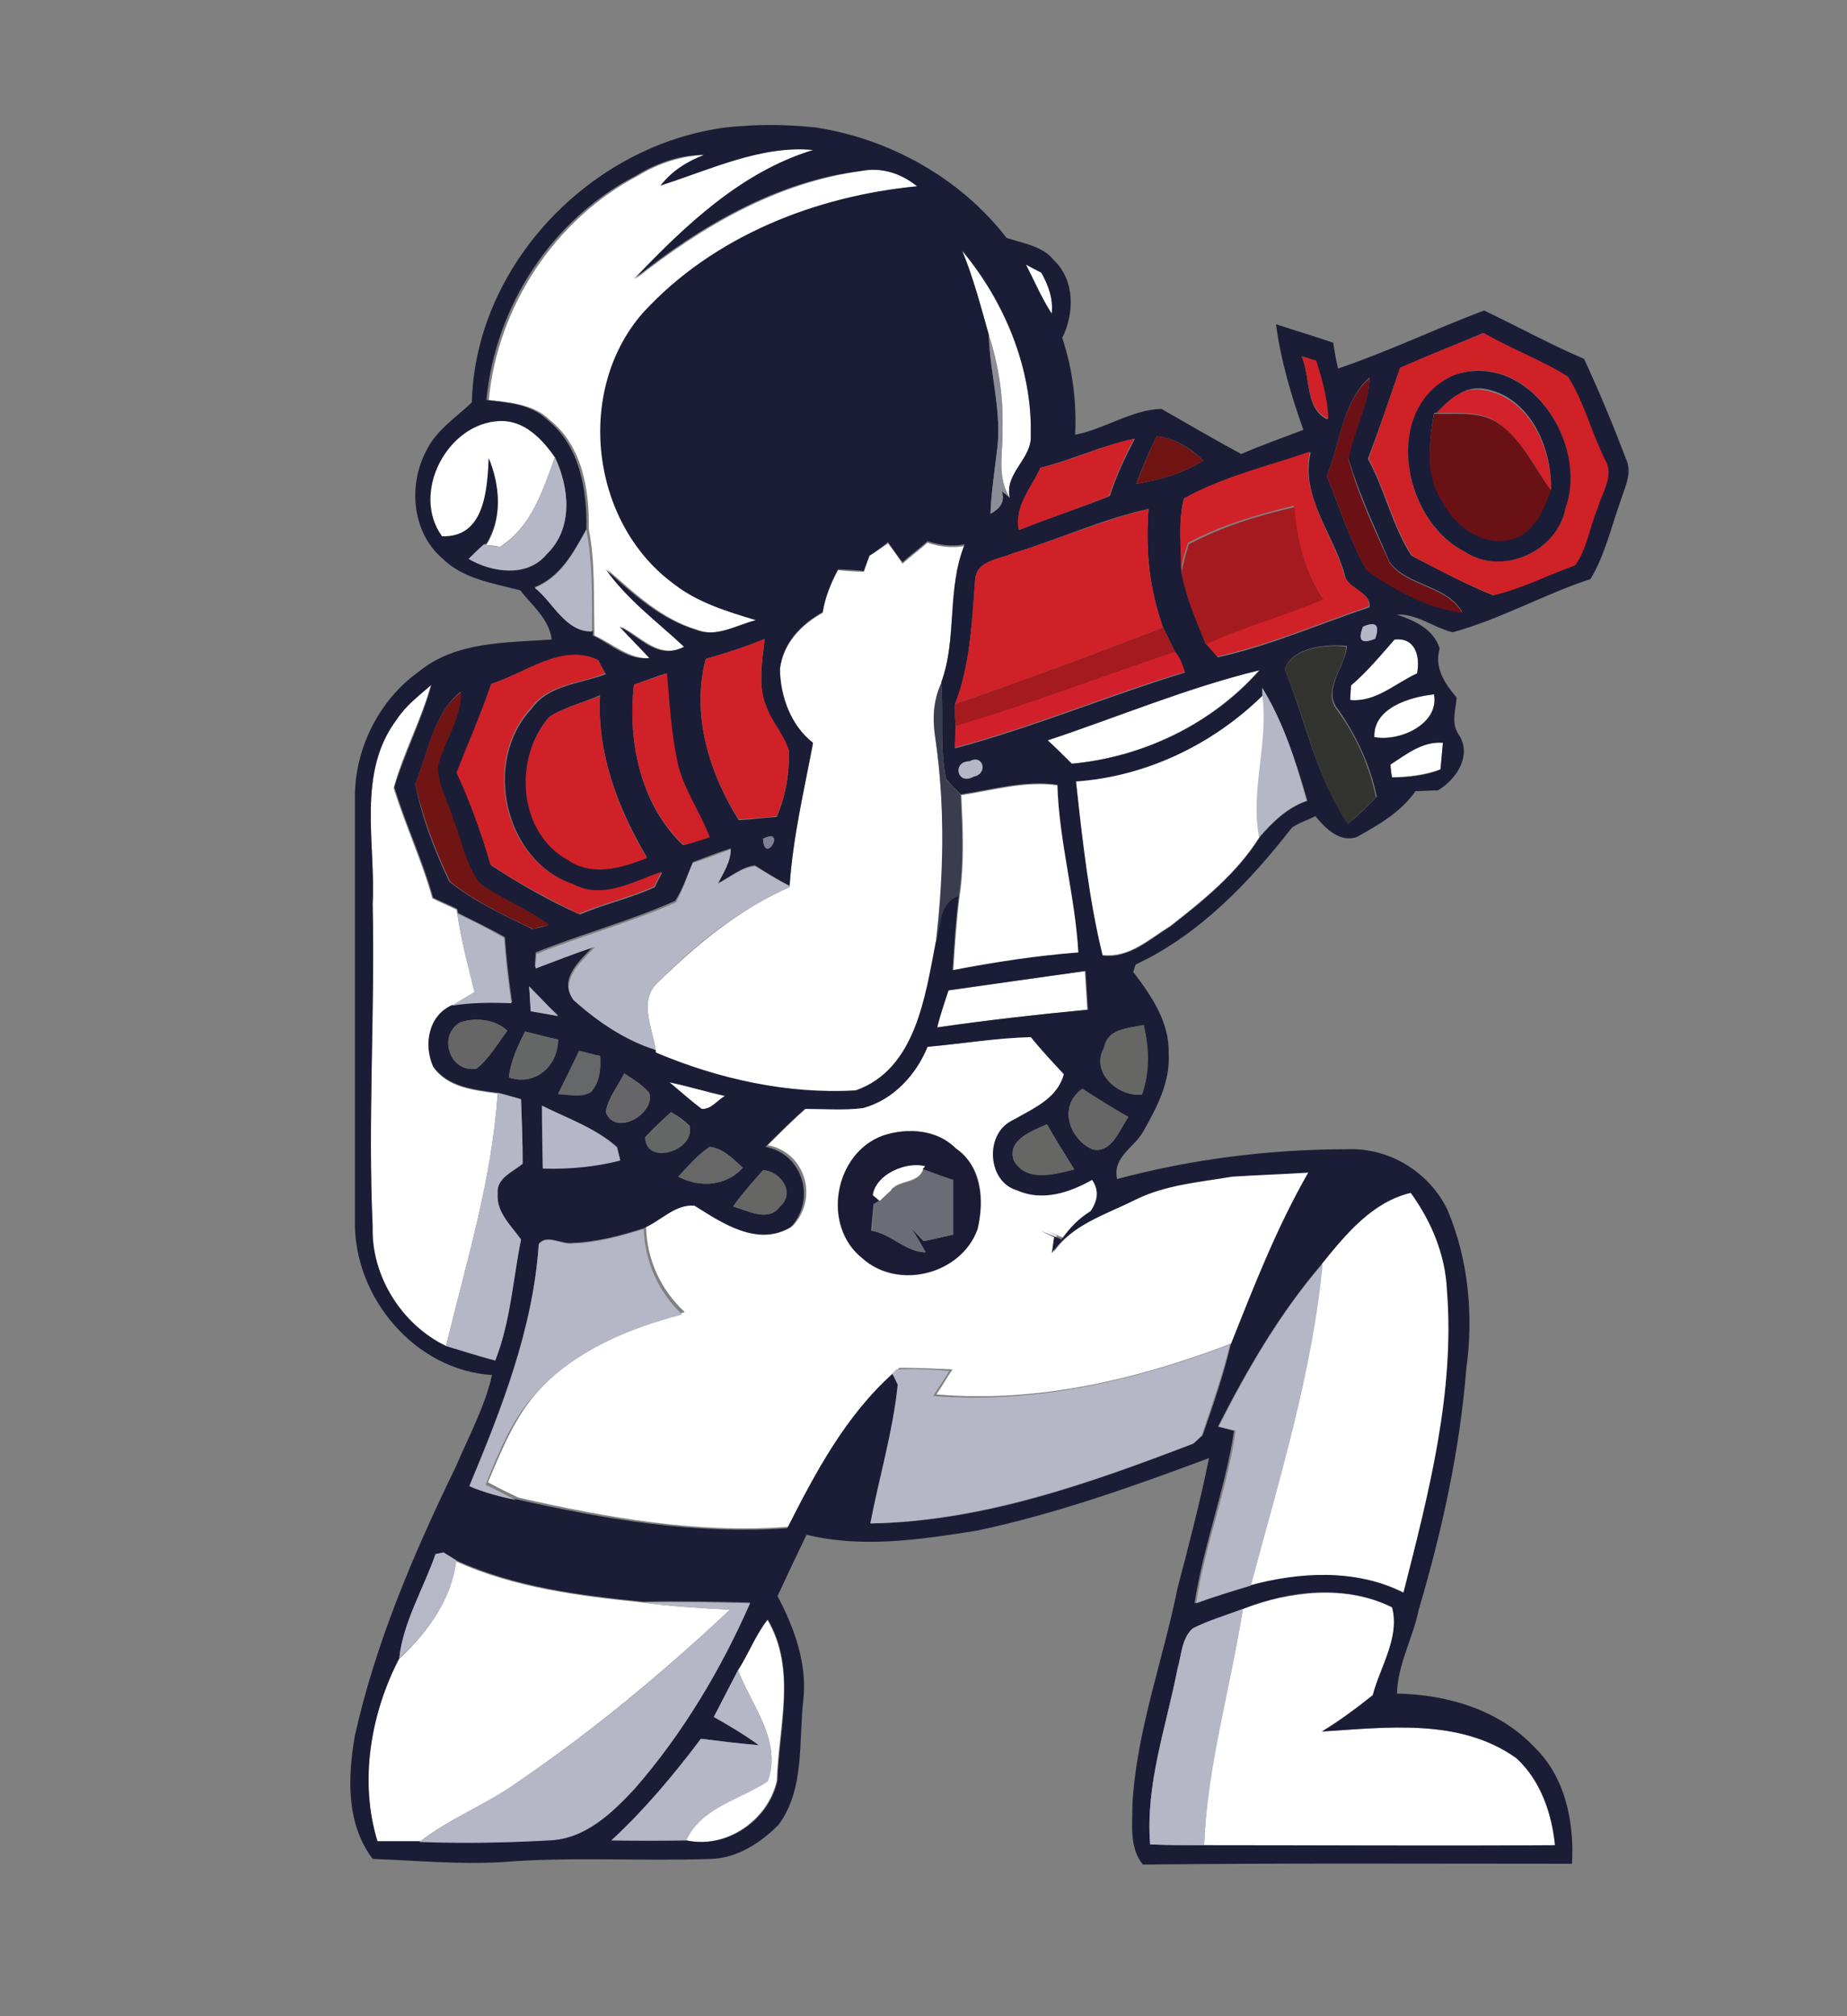 <?xml version="1.0" encoding="utf-8"?>
<!-- Generator: Adobe Illustrator 26.0.3, SVG Export Plug-In . SVG Version: 6.00 Build 0)  -->
<svg version="1.1" id="Layer_1" xmlns="http://www.w3.org/2000/svg" xmlns:xlink="http://www.w3.org/1999/xlink" x="0px" y="0px"
	 viewBox="0 0 229 250" style="enable-background:new 0 0 229 250;" xml:space="preserve">
<rect x="0" y="0" width="229" height="250" fill="#808080" stroke="none"/>
<style type="text/css">
	.st0{fill:#FFFFFF;}
	.st1{fill:#1B1D36;}
	.st2{fill:#8C8D98;}
	.st3{fill:#D02127;}
	.st4{fill:#D02128;}
	.st5{fill:#1A1D37;}
	.st6{fill:#6B1014;}
	.st7{fill:#D2212A;}
	.st8{fill:#6A1115;}
	.st9{fill:#701313;}
	.st10{fill:#B5B7C7;}
	.st11{fill:#A51A1F;}
	.st12{fill:#B5B7C6;}
	.st13{fill:#A41A1E;}
	.st14{fill:#333330;}
	.st15{fill:#D12128;}
	.st16{fill:#D1202B;}
	.st17{fill:#3B3C4F;}
	.st18{fill:#701414;}
	.st19{fill:#808095;}
	.st20{fill:#656665;}
	.st21{fill:#666665;}
	.st22{fill:#656767;}
	.st23{fill:#666768;}
	.st24{fill:#666668;}
	.st25{fill:#666666;}
	.st26{fill:#B5B7C8;}
	.st27{fill:#636765;}
	.st28{fill:#1B1B36;}
	.st29{fill:#666766;}
	.st30{fill:#6C6C76;}
	.st31{fill:#DCDDE0;}
	.st32{fill:#B6B8C7;}
</style>
<g id="_x23_ffffffff">
	<path class="st0" d="M81.9,23c6.2-2,12.4-5.1,19.1-4.4c-8.9,2.7-16,9.4-22.2,16c8.2-6.5,17.6-12,28.1-13.4c2.6-0.5,5,0.3,7,1.9
		c-12.6,1.2-25.3,6.3-34,15.7c-8.4,9.6-6.6,25.9,3.7,33.5c3,2.4,6.7,3.6,10.3,4.6c-2.4,0.6-4.9,2.2-7.4,1.2
		c-4.4-1.3-7.8-4.5-11.2-7.5c2.7,3.8,6.4,6.5,9.7,9.6c-3.3,1.6-5.4-1.2-8-2.5c1.2,1.3,2.4,2.6,3.7,3.9c-2.7,0.2-4.7-1.8-7-2.8l0-0.6
		c-0.1-4.2,0.1-8.5-0.7-12.6c0.1-4.8-0.8-10.3-4.8-13.5c-2-2-5-2.2-7.6-2.5c1.1-11.6,8.2-22.4,18.5-27.8c2.6-1.6,5.5-2.5,8.5-2.6
		C85.3,20,83.4,21.3,81.9,23z"/>
	<path class="st0" d="M119.3,31.1c5.2,6.3,8.7,14.6,8.5,22.9c0.2,3-3.3,4.7-2.6,7.8c-1.7-2.6-0.8-5.8-0.9-8.7
		c0.1-3.9-0.5-7.8-1.7-11.5C121.6,38,120.7,34.5,119.3,31.1z"/>
	<path class="st0" d="M127.2,32.8c0.5,0.2,1.4,0.8,1.9,1c0.9,1.5,1.5,3.2,1.3,5.1C129.2,37,128.3,34.9,127.2,32.8z"/>
	<path class="st0" d="M54.8,66.5c-4-5.4,0.6-14.1,7.2-14.3c3-0.1,5.2,2.2,6.8,4.5c-1.5,4.1-2.9,8.6-6.8,11.1
		c-0.4-0.1-1.2-0.2-1.7-0.2c2-3.2,1.7-7.2,0.3-10.6C60.5,60.7,60.1,66.7,54.8,66.5z"/>
	<path class="st0" d="M107.8,68.9c0.8-0.5,1.5-1,2.3-1.5c0.5,0.6,1.4,1.9,1.8,2.5c1-0.9,2.1-1.7,3.1-2.6c1.5,0.5,3,0.7,4.6,0.4
		c-2.3,5.4-0.9,11.6-2.9,17.1c-1.1,2.2-1.1,4.6-0.7,7c1.2,8.4,1.1,16.9,0.1,25.3c-1.2,6.7-2.5,15.6-9.9,18.3
		c-8.5,0.4-17-1.4-24.8-4.7l-0.1-0.5c-0.4-2.7-2.2-6.2,0.3-8.4c4.8-4.7,10.1-9.1,16.3-11.8l0-0.1c0.4-6,1.8-11.9,2.9-17.7
		c-2.7-2.2-4-5.8-4.1-9.2c0.4-3.2,2.6-5.5,5.3-7c0.3-1.9,1-3.6,1.9-5.3c0.8,0.1,2.4,0.2,3.2,0.2C107.3,70.3,107.6,69.4,107.8,68.9z"
		/>
	<path class="st0" d="M167.5,85c2-1.7,3.7-3.7,5.4-5.7c2.6-0.3,3.2,2.1,2.8,4.2c-2.7,1.3-5.1,3.6-8.3,3.3
		C167.4,86.3,167.5,85.4,167.5,85z"/>
	<path class="st0" d="M129.9,91.8c8.8-2.9,17.3-6.5,26.2-8.7c-5.9,6.7-14.5,10.8-23.3,11.6C131.8,93.7,130.9,92.8,129.9,91.8z"/>
	<path class="st0" d="M49.2,89.2c1.1-1.7,2.7-2.9,4.2-4.2c-1.2,4.3-3.4,8.3-4.6,12.7c1.4,4.6,3.5,9,4.8,13.7c1,0.5,2,0.9,3,1.4
		l0.1,0.5c0.5,3.3,1.3,6.5,2.2,9.7c-0.9,0.5-1.9,1.1-2.8,1.7c-2.9,1.2-3.6,4.9-2.4,7.6c1.8,2.6,5.1,2.9,8,3.3
		c-0.7,10.7-3.9,21-6.4,31.3c-5.5-2.7-9.3-8.7-9.1-14.8c-0.6-13.3,0.3-26.6,0-40C46.6,104.5,44.2,95.8,49.2,89.2z"/>
	<path class="st0" d="M170.4,91.4c-0.1-3.6,4.4-5,7.4-5.3C178.4,89.8,173.5,92,170.4,91.4z"/>
	<path class="st0" d="M133.4,96.8c8.7-0.6,17-4.5,23.2-10.7c0.8,5.9-1.5,11.8-0.4,17.6c-2.8,4.5-7,7.9-11.1,11.1
		c-2.6,1.6-5.1,4-8.4,3.6C134.9,111.4,134.1,104.1,133.4,96.8z"/>
	<path class="st0" d="M172.4,94.8c2-1.3,4-2.9,6.5-2.7c-0.1,1.1-0.2,2.2-0.3,3.3c-1.9,0.7-4,0.9-6,1
		C172.5,95.9,172.4,95.2,172.4,94.8z"/>
	<path class="st0" d="M119.2,98.6c4-0.6,7.9-1.8,12-1.2c0.2,7,2.2,13.8,2.6,20.8c-5.2,0.4-10.4,1.2-15.6,2.2
		c0.2-3.1,0.4-6.3,0.8-9.4C119.6,106.9,119.4,102.8,119.2,98.6z"/>
	<path class="st0" d="M117.6,122.8c5.7-0.8,11.3-1.6,16.9-2.4c0.1,1.6,0.2,3.2,0.3,4.8c-6.2,0.6-12.5,1.3-18.7,2.2
		C116.6,125.8,117.1,124.3,117.6,122.8z"/>
	<path class="st0" d="M115,129.8c4.4-0.4,8.7-1.1,13.1-1.4c1.3,1.6,2.6,3.2,4.1,4.6c-0.8,3-3.9,4.3-6.3,5.7
		c-3.5,1.6-3.3,7.6,0.5,8.7c3.1,1.4,6.5,0.3,9.3-1.3c1,1.3,0.7,2.6-0.2,3.9c-1.4,0.9-2.6,2.1-3.6,3.5c-0.7-0.3-2-0.8-2.6-1.1
		l1.7,0.8c-0.1,0.5-0.2,1.5-0.3,2c2.4-3.5,6.6-4.8,10.3-6.6c3.8-1.9,8-2.2,12.1-2.9c3.1-0.2,6.2-0.4,9.4-0.5
		c-3.9,6.8-6.8,14-9.6,21.3c-11.7,4.5-24.2,7.5-36.8,6.4c0.7-1,1.3-2.1,2-3.1c-2.2-0.1-4.4-0.2-6.6-0.2c-0.1,0.1-0.4,0.4-0.5,0.5
		c-5.8,5.3-9.5,12.3-13.1,19.2c-11.3,0.9-22.6-1.1-33.6-3.6c-1.3-0.6-2.5-1.2-3.8-1.9c1.7-4,3.4-8.3,6.4-11.5
		c4.7-5.1,11.4-7.9,18-9.6c-3-2.8-4.7-6.5-4.8-10.6c2.1-0.9,3.9-3,6.3-2.8c3.5,2.2,7.8,5.1,11.9,2.7c3.2-3.4,1.6-9.1-3.1-10
		c1.6-1.6,3.2-3.2,4.9-4.7c2.4,0,4.8,0.2,7.2-0.1C110.7,136.4,113.5,133.3,115,129.8 M109.5,140.8c-6.1,2.2-7.7,11.2-2.6,15.2
		c4.4,4.1,12.3,2,14.3-3.6c0.9-3.5,0.6-7.8-2.7-10C116.2,140,112.6,139.8,109.5,140.8z"/>
	<path class="st0" d="M83,134.2c2.3,0.5,4.6,1.2,6.9,1.7c-0.9,0.5-1.7,1.7-2.9,1.6C85.7,136.5,84.4,135.3,83,134.2z"/>
	<path class="st0" d="M108.2,148.2c0.4-2.7,4.1-4.3,6.6-3.7l-0.3,0.4c-0.6,1.8-2.7,1.4-3.8,2.4c-0.1,0.1-0.2,0.2-0.2,0.3
		c-0.4,0.3-1.1,1-1.4,1.3C108.9,148.8,108.5,148.4,108.2,148.2z"/>
	<path class="st0" d="M163.9,156.7c2.9-3.7,6.3-7.7,11.1-8.8c2.5,3.5,4.3,7.7,4.5,12.1c1,12.8-2.3,25.3-5.4,37.5
		c-5.9-3-12.9-2.5-19.1-0.9C158.5,183.5,162.7,170.3,163.9,156.7z"/>
	<path class="st0" d="M56.5,193.6c7.3,3.3,15.3,4.3,23.1,5.1c3.6,0.5,7.2,0.7,10.9,0.9c-8.3,7.8-17.1,15.1-26.5,21.5
		c-3.8,2.7-8.3,4.4-12,7.3c-1.8,0-3.5,0-5.2,0c-2.3-7.5-0.9-15.9,2.7-22.7C52.9,202.5,56,198.4,56.5,193.6z"/>
	<path class="st0" d="M154.1,199.5c5.8-2.2,12.8-3,18.5-0.2c1,3.7-1.4,7.4-2.4,10.9c-2,1.6-4.1,3.1-6.3,4.5
		c8.1-0.5,17.1-1.7,24.1,3.3c3,2.8,4.4,6.9,4.8,10.8c-14.5,0.1-29,0-43.5,0C149.6,218.8,152.5,209.2,154.1,199.5z"/>
	<path class="st0" d="M91.5,207.1c1.3-2,2.1-4.4,3.6-6.3c3.7,6.2,1.4,13.3,1.2,20c-1.1,4.9-6.3,8.5-11.3,7.4
		c1.9-4.2,6.6-5.1,10.1-7.3C97.1,216.1,93.2,211.5,91.5,207.1z"/>
</g>
<g id="_x23_1b1d36ff">
	<path class="st1" d="M90,15.8c3.7-0.4,7.4-0.4,11.1,0c9.2,1.4,18,6.3,23.7,13.7c2.1,0.7,4.5,1,5.9,2.8c2.6,2.5,2.5,6.6,1,9.6
		c1.3,3.9,1.8,8,1.6,12c3.7-0.7,7-3.1,10.7-3.2c3.3,1.9,6.6,3.8,9.9,5.6c2.5-1.1,5.1-2,7.7-3c-1.5-4.2-2.8-8.6-3.4-13.1
		c2.4,0.8,4.8,1.5,7.1,2.3c0.1,0.8,0.4,2.4,0.6,3.2c6.2-2.1,12-4.9,18.1-7.2c4.2,2,8.2,4.2,12.4,6c1.9,4.1,3.6,8.2,5.2,12.4
		c0.8,1.7-0.1,3.4-0.6,5c-1.2,3.3-2,6.9-3.8,9.9c-5.8,1.9-11.2,5-17.1,6.6c-2.4-0.6-4.4-2.3-6.9-2.2c2.3,0.8,4.5,1.8,5.3,4.2
		c-0.7,2.4,0.6,4.3,2.1,6.1c-0.1,1.5-0.7,3.1,0.2,4.5c1.8,2.6-0.2,5.6-2.5,7c-0.7,0-2.1,0.1-2.8,0.1c-1.8,2.6-4.6,4.2-7.3,5.7
		c-2.1,0.7-3.9-1.1-5.1-2.6c-1,0.5-2,0.8-2.9,1.4c-5.3,6.8-11.5,13.3-19.4,17c-0.1,0.2-0.2,0.7-0.3,0.9c2.2,2.9,4.5,6.2,4.4,10.1
		c0.2,3.5-1.4,6.6-3.1,9.6c-1.1,2.1-3.9,3.2-3.3,6c9.3-2.5,19-3.7,28.6-3.7c5.2-0.2,10.2,2.9,12.4,7.6c2.6,6.2,3.2,13.1,2.3,19.6
		c-0.8,10.1-3,20.1-5.9,29.9c-0.7,3.5-2.6,6.7-2.7,10.4c6.2,0.1,12.7,2,17.1,6.7c3.8,3.7,4.9,9.3,4.6,14.4
		c-17.7,0-35.5-0.1-53.2,0.1c-1.7-2.1-1.3-4.9-1.3-7.4c0.5-9.2,3.8-17.9,5.6-26.9c1.4-5.3,2.8-10.7,3.9-16.1
		c-9.4,3.5-18.9,6.9-28.8,9c-7,1.1-14.2,2.2-21.1,0.5c-1.2,2.5-2.4,5-3.6,7.6c2.1,4,3.7,8.4,3.2,12.9c-0.6,5.2,0.2,11.1-3.1,15.5
		c-2.2,2.2-5.1,4.1-8.3,4.2c-8.7,0.3-17.4-0.3-26,0.4c-5.3,0.3-10.7-0.2-16-0.4c-3.3-4.4-3.1-10.1-2.2-15.3
		c2.6-11.6,7.3-22.6,12.5-33.3c1.6-3.8,3.6-7.4,4.5-11.4c-9.5-0.6-17-9.5-17-18.8c0-17.6,0-35.3,0-52.9c0-6,3-12,7.9-15.5
		c4.6-3.8,10.9-3.6,16.5-4c-0.3-2.5-2.4-4.2-3.9-6.1c-3.4-0.9-7.1-1.4-9.7-4c-3.7-3.2-4.2-9-2-13.2c1.2-2.6,3.7-4.2,5.7-6.1
		C58.9,33,73.1,18,90,15.8 M81.9,23c1.4-1.8,3.3-3,5.4-3.8c-3,0-5.9,1-8.5,2.6c-10.4,5.4-17.4,16.2-18.5,27.8
		c2.6,0.3,5.6,0.5,7.6,2.5c4,3.2,4.9,8.7,4.8,13.5c-1.6,2.9-3.2,5.9-6.4,7.2c2.3,1.9,3.8,5.6,7.2,5.4l0,0.6c2.3,1.1,4.3,3.1,7,2.8
		c-1.2-1.3-2.5-2.6-3.7-3.9c2.6,1.3,4.7,4.2,8,2.5c-3.3-3.1-7-5.8-9.7-9.6c3.3,3,6.8,6.2,11.2,7.5c2.5,1,5-0.6,7.4-1.2
		c-3.6-1.1-7.3-2.2-10.3-4.6c-10.2-7.6-12.1-23.9-3.7-33.5c8.7-9.5,21.4-14.5,34-15.7c-2-1.6-4.4-2.4-7-1.9
		c-10.5,1.3-20,6.9-28.1,13.4c6.3-6.6,13.3-13.3,22.2-16C94.4,18,88.2,21,81.9,23 M119.3,31.1c1.4,3.4,2.3,6.9,3.3,10.4
		c0.1,4.8,1.7,9.6,1,14.5c-0.3,2.6-0.7,5.1-0.8,7.7c1.4-0.7,1.8-1.7,1.4-2.8l1,0.8c-0.7-3.1,2.8-4.8,2.6-7.8
		C128,45.7,124.6,37.4,119.3,31.1 M127.2,32.8c1,2,1.9,4.1,3.2,6.1c0.2-1.8-0.4-3.5-1.3-5.1C128.7,33.6,127.7,33.1,127.2,32.8
		 M173.6,45.6c-1.3,3.8-2.6,7.6-4,11.3c2.1,3.8,3,8.3,5.4,12c3.3,1.7,6.6,3.5,10.1,4.9c3.5-0.8,6.7-2.5,10.1-3.7
		c1.5-2.1,1.8-4.8,2.8-7.1c0.5-1.9,2.2-4,0.9-6c-1.7-3.3-2.5-7.1-4.6-10.3c-3.3-2.1-7-3.4-10.4-5.4
		C180.5,42.7,177.1,44.1,173.6,45.6 M161.4,44.2c1.1,2.5,0.4,6.6,3.2,7.8c0-2.5-0.7-4.9-1.5-7.2C162.7,44.6,161.9,44.3,161.4,44.2
		 M164.5,59c1.6,3.9,2.8,7.9,4.9,11.6c3.5,2.5,7.6,4.7,11.9,5.3c-1.9-3.4-6.8-3.2-9-6.2c-1.8-4.2-3.8-8.4-5.1-12.8
		c0.5-3.4,2.5-6.6,2.6-10.1C166.4,49.9,166.2,55,164.5,59 M54.8,66.5c5.3,0.2,5.6-5.8,5.8-9.7c1.4,3.4,1.7,7.4-0.3,10.6L60,67.5
		c-0.5,0.5-1.4,1.4-1.9,1.8c2.9,1.7,7.3,2.4,9.7-0.6c3.3-3.2,2.8-8.2,1-12c-1.6-2.3-3.8-4.6-6.8-4.5C55.5,52.4,50.9,61.1,54.8,66.5
		 M143.4,54.1c-0.9,1.9-1.8,3.9-2.5,5.9c2.9-0.5,5.8-1.3,8.3-2.9C147.6,55.6,145.7,54.3,143.4,54.1 M129,58
		c-1.1,2.5-3.3,4.8-2.6,7.7c3.7-1.5,7.5-2.7,11.2-4.2c0.8-2.5,1.9-4.8,3.1-7.1C136.7,55.2,133,57,129,58 M146.8,61.8
		c-0.8,3-0.3,6.2-0.3,9.2c0.6,3,1.8,5.9,3,8.8c0.4,0.4,1.2,1.3,1.5,1.7c6.4-1.4,12.5-4.1,18.8-6.2c0.2-2-2.8-2.2-3.1-4.1
		c-1.4-5.1-5.5-9.6-4.2-15.1C157.1,57.8,151.6,59.2,146.8,61.8 M125.6,68.6c-1.8,0.8-4.6,0.9-4.7,3.4c-0.4,5.2-0.6,10.5-2.5,15.4
		c0,0.7,0,2,0.1,2.7c0,0.7-0.1,2.1-0.1,2.7c9.7-2.6,19-6.5,28.5-9.4c-0.3-0.9-0.6-1.8-1.2-2.5c-0.5-1.1-1-2.1-1.5-3.1
		c-1.7-4.7-2.2-9.7-1.8-14.7C136.6,64.4,131.2,66.9,125.6,68.6 M107.8,68.9c-0.2,0.5-0.5,1.4-0.7,1.9c-0.8-0.1-2.4-0.2-3.2-0.2
		c-0.9,1.7-1.6,3.4-1.9,5.3c-2.7,1.5-4.9,3.8-5.3,7c0,3.4,1.3,7,4.1,9.2c-1.1,5.9-2.5,11.7-2.9,17.7c-1.5-0.7-2.9-1.6-4.3-2.5
		c-1.7,0.2-3.1,1.5-4.6,2.2c0.7-1.3,1.6-2.7,1.6-4.3c-1.6,0.5-3.1,1.1-4.7,1.7c-0.7,1.6-1.2,3.3-2.2,4.8c-5.6,2.5-11.6,4.1-17.3,6.4
		c0,0.5-0.1,1.3-0.1,1.8c2.5-0.9,4.9-1.9,7.4-2.7c-1.6,1.7-4.5,4.1-2.7,6.6c2.9,2.7,6.4,5,10.2,6.2l0.1,0.5
		c7.8,3.3,16.4,5.2,24.8,4.7c7.4-2.6,8.6-11.6,9.9-18.3c0.7-2.1,0.3-5.1,2.9-6c-0.4,3.1-0.6,6.2-0.8,9.4c5.2-1,10.4-1.8,15.6-2.2
		c-0.4-7-2.4-13.8-2.6-20.8c-4-0.6-8,0.6-12,1.2c-0.5-0.5-1.4-1.4-1.8-1.9c-0.8-3.9-0.3-8-0.6-12c2-5.5,0.7-11.7,2.9-17.1
		c-1.6,0.3-3.1,0.1-4.6-0.4c-1,0.9-2.1,1.7-3.1,2.6c-0.5-0.6-1.4-1.9-1.8-2.5C109.3,67.9,108.6,68.4,107.8,68.9 M169,77.7
		c-0.7,1.7-0.2,2.2,1.5,1.5C171.1,77.5,170.6,77,169,77.7 M87.5,81.7c-1.8,6.9,0.4,14.1,4.1,20c1.6-0.1,3.1-0.3,4.7-0.4
		c1.1-2.6,1.6-5.4,1.5-8.2c-0.6-1.9-2-3.4-2.7-5.2c-1.2-2.7-0.6-5.8-0.3-8.6C92.4,80.2,90,81,87.5,81.7 M159.3,83
		c2.6,6.4,3.9,13.5,7.9,19.1c1.2-1,2.3-2.1,3.5-3.3c-0.8-3.9-2.5-7.5-4.7-10.7c-2.2-2.5,0.8-5.3,1-8C164.4,79.8,160.1,80.3,159.3,83
		 M167.5,85c0,0.4-0.1,1.3-0.1,1.8c3.2,0.3,5.6-2.1,8.3-3.3c0.4-2.1-0.2-4.5-2.8-4.2C171.2,81.2,169.5,83.3,167.5,85 M60.9,84.8
		c-1.2,3.8-2.9,7.4-4.2,11.1c1.7,3.7,3,7.5,4.2,11.4c3.5,2.3,7.2,4.4,11,6.1c3-1.3,6.3-2,9.3-3.4c0.2-0.5,0.7-1.4,0.9-1.8
		c-3.5,1.2-7.3,3.5-11,1.5c-8.6-3-11.3-15.3-5.2-21.8c2.1-3,6.1-3.1,9.2-4.3c-0.2-0.4-0.7-1.2-0.9-1.7
		C69.6,79.8,65.1,83.5,60.9,84.8 M129.9,91.8c1,0.9,2,1.9,3,2.9c8.8-0.8,17.4-4.9,23.3-11.6C147.1,85.3,138.6,88.9,129.9,91.8
		 M78.6,84.9c-0.8,7,0.8,14.9,6.1,19.9c0.8-0.3,2.4-0.8,3.2-1c-1.2-3.3-3.5-6.2-4.1-9.8c-0.7-3.5-0.9-7-1.2-10.5
		C81.3,83.9,80,84.4,78.6,84.9 M49.2,89.2c-5,6.6-2.6,15.3-3,22.9c0.3,13.3-0.6,26.7,0,40c-0.2,6.1,3.6,12.2,9.1,14.8
		c2,0.6,4,1.3,6.1,1.8c1.9-4.8,2.1-10,3.2-15c-1.2-1.7-3.1-3.4-2.9-5.7c-0.2-1.9,1.9-2.7,3.1-3.7c0-2.7-0.1-5.3-0.2-8
		c-1-0.3-1.9-0.6-2.9-0.8c-2.9-0.4-6.2-0.7-8-3.3c-1.2-2.7-0.6-6.3,2.4-7.6c2.4-0.4,4.9-0.4,7.4-0.3c-0.4-2.7-0.7-5.4-0.9-8.1
		c-1.9-1.1-3.9-2-5.8-3l-0.1-0.5c-1-0.5-2-0.9-3-1.4c-1.3-4.7-3.4-9.1-4.8-13.7c1.3-4.3,3.4-8.3,4.6-12.7
		C51.9,86.3,50.3,87.5,49.2,89.2 M51.5,97.2c0.8,4.2,2.4,8.3,4.2,12.1c3.1,2.5,6.8,4.2,10.3,5.9c0.5-0.1,1.5-0.3,2-0.5
		c-2.7-2.1-5.9-3.2-8.6-5.2c-1.8-2.3-2.2-5.3-3.3-7.9c-0.6-2.2-1.9-4.2-1.9-6.5c0.8-3.2,3-6,2.9-9.3C53.7,88.5,53.1,93.4,51.5,97.2
		 M156.5,85.3l0.1,0.9c-6.2,6.1-14.5,10.1-23.2,10.7c0.8,7.2,1.6,14.5,3.3,21.6c3.3,0.4,5.8-2,8.4-3.6c4.1-3.2,8.3-6.6,11.1-11.1
		c1.6-1.9,3.5-3.7,5.9-4.5C160.7,94.5,159.1,89.5,156.5,85.3 M170.4,91.4c3.1,0.6,8.1-1.6,7.4-5.3C174.8,86.4,170.2,87.8,170.4,91.4
		 M68.1,88.9c-4.4,5-3.8,14.4,2.4,17.7c2.9,2.1,6.7,1,9.7-0.3c-3.6-6.1-6.2-12.9-5.8-20.1C72.2,87.2,69.9,87.7,68.1,88.9
		 M172.4,94.8c0,0.4,0.1,1.2,0.2,1.6c2,0,4.1-0.2,6-1c0.1-1.1,0.2-2.2,0.3-3.3C176.4,91.9,174.4,93.5,172.4,94.8 M120.2,94.4
		c-2.2,0.1-1.5,3.1,0.5,1.9C122.4,96,122,93.4,120.2,94.4 M94.6,104C94.8,107.4,97.6,102.5,94.6,104 M117.6,122.8
		c-0.5,1.5-1,3-1.4,4.6c6.2-0.9,12.4-1.6,18.7-2.2c-0.1-1.6-0.2-3.2-0.3-4.8C128.9,121.2,123.2,122,117.6,122.8 M65.6,122.3
		c0.1,1,0.2,2,0.2,3c1.1,0.2,2.2,0.4,3.4,0.6C68,124.8,66.8,123.6,65.6,122.3 M57,126.8c-2.7,1.7-1.2,6.3,2.1,5.7
		c1.6-1.3,2.6-3.1,3.8-4.7C61.4,126.4,58.9,126.1,57,126.8 M136.9,129.9c-1.7,2.9,1.7,6.2,4.7,5.8c0.9-2.8,0.8-5.8,0.2-8.6
		C139.8,127.5,137.3,127.6,136.9,129.9 M65.1,127.9c-0.9,1.8-1.8,3.7-2,5.7c3.3,1.1,6-1.4,6.1-4.7C67.8,128.6,66.4,128.3,65.1,127.9
		 M115,129.8c-1.4,3.5-4.3,6.6-8,7.6c-2.4,0.3-4.8,0.1-7.2,0.1c-1.7,1.5-3.3,3.1-4.9,4.7c4.7,0.9,6.3,6.6,3.1,10
		c-4.1,2.4-8.4-0.5-11.9-2.7c-2.4-0.2-4.2,1.9-6.3,2.8c-2.8,0.9-5.8,1.7-8.8,1.8c-1.4,0.2-3.2-1.1-4.2,0.1
		c-0.7,10.5-4.6,20.4-8.6,30c1.9,0.7,3.8,1.3,5.8,1.7c11,2.5,22.3,4.4,33.6,3.6c3.5-6.9,7.2-13.9,13.1-19.2c0.2,0.4,0.5,1.1,0.7,1.4
		c-0.6,5.8-2.3,11.4-3.4,17.2c13.9-0.2,27.2-5,40-9.9c0.3-0.3,0.8-0.8,1.1-1c1.3-3.7,2.6-7.5,3.5-11.3c2.9-7.3,5.7-14.5,9.6-21.3
		c-3.1,0.2-6.2,0.3-9.4,0.5c-4.1,0.7-8.3,1-12.1,2.9c-3.6,1.8-7.9,3.1-10.3,6.6c0.1-0.5,0.2-1.5,0.3-2l-1.7-0.8
		c0.7,0.3,2,0.8,2.6,1.1c1-1.4,2.1-2.6,3.6-3.5c0.9-1.3,1.1-2.6,0.2-3.9c-2.8,1.6-6.2,2.7-9.3,1.3c-3.8-1.1-4-7.2-0.5-8.7
		c2.5-1.4,5.5-2.7,6.3-5.7c-1.4-1.5-2.8-3-4.1-4.6C123.7,128.7,119.3,129.4,115,129.8 M71.8,130.3c-0.8,1.8-1.7,3.5-2.6,5.3
		c1.4,0,2.9,0.5,4.1-0.3c1.1-1.2,1.2-2.8,1.1-4.4C73.5,130.8,72.7,130.5,71.8,130.3 M77.4,133.1c-0.8,1.6-2,3-2.3,4.8
		c1.2,3.1,6.2,0.2,5.4-2.4C79.6,134.5,78.5,133.8,77.4,133.1 M83,134.2c1.3,1.1,2.6,2.3,4,3.3c1.2,0.1,1.9-1.1,2.9-1.6
		C87.7,135.4,85.4,134.7,83,134.2 M134.2,135c-3,2.1-1.7,6.1,1.2,7.5c2.4,0.6,3.4-2.4,4.5-4C137.9,137.4,136,136.3,134.2,135
		 M67.2,137.1c0,2.6,0,5.2,0.1,7.7c3.2,0.1,6.4-0.2,9.6-1c-0.1-0.4-0.3-1.2-0.4-1.6C73.9,139.9,70.4,138.7,67.2,137.1 M83.2,137.9
		c-1.1,1-2.2,2-3.2,3.1c0.1,3.5,6.2,1.6,5.5-1.4C84.8,138.9,84.1,138.4,83.2,137.9 M125.7,143.9c1.5,2.7,5.1,1.7,7.5,1.1
		c-1.2-1.8-2.3-3.7-3.4-5.6C128,140.3,124.8,141.4,125.7,143.9 M84.1,145.9c2.7,1.4,5.9,1.2,8-1.1c-1.2-1.1-2.4-2.4-4.1-2.6
		C86.5,143.2,85.3,144.6,84.1,145.9 M94.6,145.1c-1.3,1.5-2.6,2.9-3.7,4.5c1.8,0.5,4.4,2,5.8,0C98.6,148,96.7,145.2,94.6,145.1
		 M163.9,156.7c-5.2,6.1-9.3,13.1-12.9,20.2c0.5,0.1,1.5,0.4,2,0.5c-1.1,7.3-3.8,14.2-4.9,21.4c2.2-0.8,4.5-1.5,6.8-2.2
		c6.2-1.7,13.2-2.1,19.1,0.9c3.1-12.2,6.4-24.8,5.4-37.5c-0.2-4.4-1.9-8.5-4.5-12.1C170.2,149,166.9,153,163.9,156.7 M49.5,205.6
		c-3.5,6.8-5,15.2-2.7,22.7c1.7,0,3.5,0,5.2,0c5.4,0.3,10.8,0.2,16.2-0.2c4.4-0.2,7.7-3.4,10.5-6.4c5.9-6.8,10.6-14.7,14.3-23
		c-4.4-0.1-8.9-0.2-13.3-0.1c-7.9-0.8-15.8-1.8-23.1-5.1l-1.6-1l-1,0.2C52.5,197.1,50,201.1,49.5,205.6 M154.1,199.5
		c-2.1,0.8-4.2,1.4-6.2,2.4c-1.4,1.3-1.4,3.3-1.9,5c-1.4,7.2-4,14.3-3.4,21.8c2.2,0.1,4.5,0.1,6.7,0.1c14.5,0,29,0.1,43.5,0
		c-0.4-4-1.8-8.1-4.8-10.8c-7-5-16.1-3.8-24.1-3.3c2.2-1.3,4.3-2.9,6.3-4.5c0.9-3.5,3.4-7.2,2.4-10.9
		C166.8,196.4,159.9,197.2,154.1,199.5 M91.5,207.1c-1,1.9-2,3.9-3,5.8c1.9,1.1,3.8,2.2,5.6,3.5c-2.4-0.2-4.8-0.5-7.2-0.8
		c-3.3,4.5-6.9,8.8-11.1,12.6c3.1,0.1,6.2,0.1,9.3,0c5.1,1.1,10.2-2.5,11.3-7.4c0.2-6.7,2.4-13.8-1.2-20
		C93.7,202.7,92.8,205.1,91.5,207.1z"/>
	<path class="st1" d="M110.5,147.6c0.1-0.1,0.2-0.2,0.2-0.3L110.5,147.6z"/>
</g>
<g id="_x23_8c8d98ff">
	<path class="st2" d="M122.6,41.5c1.2,3.7,1.8,7.6,1.7,11.5c0.1,2.9-0.8,6,0.9,8.7l-1-0.8c0.4,1.2-0.1,2.1-1.4,2.8
		c0.1-2.6,0.5-5.2,0.8-7.7C124.3,51.1,122.7,46.3,122.6,41.5z"/>
</g>
<g id="_x23_d02127ff">
	<path class="st3" d="M173.6,45.6c3.4-1.5,6.9-2.9,10.4-4.3c3.4,2,7.1,3.3,10.4,5.4c2,3.1,2.9,6.9,4.6,10.3c1.2,2-0.4,4.1-0.9,6
		c-1,2.3-1.3,5-2.8,7.1c-3.4,1.2-6.6,2.9-10.1,3.7c-3.5-1.4-6.8-3.1-10.1-4.9c-2.4-3.7-3.3-8.1-5.4-12
		C171,53.2,172.3,49.4,173.6,45.6 M180.3,46.5c-8.9,4-6.6,18,1.3,21.9c4.6,3.1,11.5,0,12.5-5.4C196.9,54.8,189.4,43.3,180.3,46.5z"
		/>
</g>
<g id="_x23_d02128ff">
	<path class="st4" d="M161.4,44.2c0.4,0.1,1.3,0.4,1.8,0.5c0.7,2.3,1.4,4.7,1.5,7.2C161.8,50.8,162.5,46.7,161.4,44.2z"/>
	<path class="st4" d="M129,58c4-0.9,7.7-2.8,11.6-3.6c-1.2,2.3-2.3,4.7-3.1,7.1c-3.7,1.5-7.5,2.8-11.2,4.2
		C125.7,62.8,127.9,60.4,129,58z"/>
	<path class="st4" d="M146.8,61.8c4.8-2.7,10.4-4,15.6-5.8c-1.2,5.5,2.8,10.1,4.2,15.1c0.3,1.9,3.3,2.1,3.1,4.1
		c-6.2,2.1-12.4,4.8-18.8,6.2c-0.4-0.4-1.1-1.3-1.5-1.7c4.7-2.2,9.8-3.4,14.6-5.6c-2.3-3.4-3.3-7.4-3.6-11.4
		c-4.5,1.1-9,2.4-13.1,4.6c-0.4,1.2-0.8,2.3-0.9,3.6C146.5,68,146,64.9,146.8,61.8z"/>
	<path class="st4" d="M125.6,68.6c5.6-1.7,11.1-4.1,16.8-5.5c-0.4,5,0.1,10,1.8,14.7c-8.5,3.3-17.1,6.5-25.8,9.5
		c1.9-4.9,2.1-10.2,2.5-15.4C121,69.5,123.8,69.4,125.6,68.6z"/>
	<path class="st4" d="M87.5,81.7c2.5-0.7,4.9-1.5,7.3-2.5c-0.3,2.8-0.9,5.9,0.3,8.6c0.7,1.8,2.1,3.3,2.7,5.2
		c0.1,2.8-0.4,5.6-1.5,8.2c-1.6,0.2-3.1,0.3-4.7,0.4C87.9,95.8,85.7,88.6,87.5,81.7z"/>
	<path class="st4" d="M78.6,84.9c1.4-0.5,2.7-0.9,4.1-1.4C83,87,83.2,90.5,83.9,94c0.6,3.5,2.8,6.4,4.1,9.8c-0.8,0.3-2.4,0.8-3.2,1
		C79.4,99.8,77.8,91.9,78.6,84.9z"/>
	<path class="st4" d="M68.1,88.9c1.9-1.2,4.2-1.8,6.3-2.6c-0.4,7.2,2.2,14,5.8,20.1c-3,1.2-6.8,2.3-9.7,0.3
		C64.2,103.3,63.6,94,68.1,88.9z"/>
</g>
<g id="_x23_1a1d37ff">
	<path class="st5" d="M180.3,46.5c9.1-3.1,16.7,8.4,13.8,16.5c-1,5.4-7.9,8.5-12.5,5.4C173.7,64.4,171.4,50.4,180.3,46.5
		 M178.1,51.2l-0.3,0c-0.6,3.6-1.1,7.6,1,10.8c1.6,3.1,5.3,5.8,8.9,4.6c2.6-0.8,3.7-3.6,4.6-6c0.1-5.2-2.7-11.5-8.3-12.4
		C181.5,47.8,179.7,49.6,178.1,51.2z"/>
</g>
<g id="_x23_6b1014ff">
	<path class="st6" d="M164.5,59c1.7-4,1.9-9.1,5.3-12.1c-0.1,3.5-2,6.6-2.6,10.1c1.2,4.4,3.2,8.6,5.1,12.8c2.2,3,7.1,2.8,9,6.2
		c-4.4-0.6-8.4-2.8-11.9-5.3C167.3,66.9,166.1,62.9,164.5,59z"/>
</g>
<g id="_x23_d2212aff">
	<path class="st7" d="M178.1,51.2c1.5-1.6,3.4-3.4,5.9-2.8c5.6,0.9,8.4,7.2,8.3,12.4c-2-2.7-3.4-5.9-6.1-8
		C184,50.8,180.9,51.3,178.1,51.2z"/>
</g>
<g id="_x23_6a1115ff">
	<path class="st8" d="M177.8,51.3l0.3,0c2.7,0.1,5.8-0.4,8.1,1.5c2.7,2.1,4.1,5.3,6.1,8c-0.9,2.3-1.9,5.1-4.6,6
		c-3.7,1.2-7.3-1.5-8.9-4.6C176.6,58.9,177.2,54.8,177.8,51.3z"/>
</g>
<g id="_x23_701313ff">
	<path class="st9" d="M143.4,54.1c2.3,0.2,4.1,1.5,5.8,3c-2.5,1.6-5.4,2.4-8.3,2.9C141.7,57.9,142.5,56,143.4,54.1z"/>
</g>
<g id="_x23_b5b7c7ff">
	<path class="st10" d="M68.8,56.7c1.8,3.8,2.3,8.8-1,12c-2.4,2.9-6.8,2.3-9.7,0.6c0.5-0.5,1.4-1.4,1.9-1.8l0.4,0.1
		c0.4,0.1,1.2,0.2,1.7,0.2C65.9,65.3,67.3,60.8,68.8,56.7z"/>
</g>
<g id="_x23_a51a1fff">
	<path class="st11" d="M147.4,67.5c4.1-2.2,8.6-3.6,13.1-4.6c0.3,4.1,1.3,8,3.6,11.4c-4.8,2.1-9.9,3.4-14.6,5.6
		c-1.2-2.9-2.4-5.7-3-8.8C146.7,69.8,147,68.7,147.4,67.5z"/>
</g>
<g id="_x23_b5b7c6ff">
	<path class="st12" d="M66.3,72.9c3.2-1.3,4.8-4.3,6.4-7.2c0.8,4.2,0.7,8.4,0.7,12.6C70.1,78.4,68.6,74.7,66.3,72.9z"/>
	<path class="st12" d="M169,77.7c1.6-0.7,2.1-0.2,1.5,1.5C168.8,79.9,168.3,79.4,169,77.7z"/>
	<path class="st12" d="M156.5,85.3c2.6,4.2,4.2,9.2,5.5,14c-2.4,0.8-4.2,2.6-5.9,4.5c-1.1-5.9,1.2-11.7,0.4-17.6L156.5,85.3z"/>
	<path class="st12" d="M120.2,94.4c1.8-0.9,2.3,1.6,0.5,1.9C118.7,97.4,118,94.4,120.2,94.4z"/>
	<path class="st12" d="M85.9,107c1.6-0.5,3.1-1.1,4.7-1.7c0,1.6-0.9,2.9-1.6,4.3c1.5-0.8,2.9-2,4.6-2.2c1.4,0.8,2.8,1.7,4.3,2.5
		l0,0.1c-6.2,2.7-11.6,7-16.3,11.8c-2.5,2.2-0.7,5.7-0.3,8.4c-3.8-1.2-7.2-3.5-10.2-6.2c-1.8-2.5,1.1-4.9,2.7-6.6
		c-2.5,0.8-5,1.8-7.4,2.7c0-0.5,0.1-1.3,0.1-1.8c5.7-2.3,11.7-3.9,17.3-6.4C84.7,110.3,85.2,108.6,85.9,107z"/>
	<path class="st12" d="M56.7,113.3c2,0.9,3.9,1.9,5.8,3c0.2,2.7,0.5,5.4,0.9,8.1c-2.5-0.1-4.9-0.1-7.4,0.3c0.9-0.6,1.9-1.1,2.8-1.7
		C58,119.8,57.2,116.6,56.7,113.3z"/>
	<path class="st12" d="M65.6,122.3c1.2,1.2,2.4,2.5,3.6,3.7c-1.1-0.2-2.2-0.4-3.4-0.6C65.7,124.3,65.7,123.3,65.6,122.3z"/>
	<path class="st12" d="M61.7,135.5c1,0.3,1.9,0.5,2.9,0.8c0.1,2.7,0.2,5.3,0.2,8c-1.2,1-3.3,1.8-3.1,3.7c-0.2,2.3,1.7,4,2.9,5.7
		c-1,5-1.3,10.2-3.2,15c-2.1-0.6-4.1-1.2-6.1-1.8C57.8,156.5,61,146.2,61.7,135.5z"/>
	<path class="st12" d="M71,154.2c3-0.1,5.9-0.9,8.8-1.8c0.2,4.1,1.8,7.8,4.8,10.6c-6.6,1.7-13.3,4.5-18,9.6
		c-3.1,3.2-4.7,7.4-6.4,11.5c1.3,0.6,2.5,1.3,3.8,1.9c-2-0.4-3.9-0.9-5.8-1.7c4-9.6,7.9-19.5,8.6-30C67.8,153,69.6,154.4,71,154.2z"
		/>
	<path class="st12" d="M151.1,176.9c3.6-7.1,7.6-14.1,12.9-20.2c-1.3,13.6-5.4,26.8-8.9,39.9c-2.3,0.7-4.6,1.4-6.8,2.2
		c1.1-7.3,3.9-14.2,4.9-21.4C152.6,177.3,151.6,177,151.1,176.9z"/>
	<path class="st12" d="M115.7,173.1c12.6,1,25.1-1.9,36.8-6.4c-0.9,3.8-2.3,7.6-3.5,11.3c-0.3,0.3-0.8,0.8-1.1,1
		c-12.8,4.9-26.1,9.6-40,9.9c1.1-5.7,2.8-11.4,3.4-17.2c-0.2-0.4-0.5-1.1-0.7-1.4c0.1-0.1,0.4-0.3,0.5-0.5c2.2-0.1,4.4,0,6.6,0.2
		C117.1,171,116.4,172,115.7,173.1z"/>
	<path class="st12" d="M79.7,198.7c4.4-0.1,8.9,0,13.3,0.1c-3.6,8.2-8.3,16.1-14.3,23c-2.8,3-6.1,6.2-10.5,6.4
		c-5.4,0.3-10.8,0.4-16.2,0.2c3.7-2.9,8.2-4.6,12-7.3c9.4-6.4,18.3-13.7,26.5-21.5C86.9,199.4,83.3,199.2,79.7,198.7z"/>
	<path class="st12" d="M147.9,201.9c2-1,4.1-1.6,6.2-2.4c-1.5,9.8-4.4,19.4-4.8,29.3c-2.2,0-4.5,0-6.7-0.1c-0.6-7.4,2-14.6,3.4-21.8
		C146.5,205.2,146.5,203.1,147.9,201.9z"/>
	<path class="st12" d="M88.5,212.9c1-1.9,2-3.9,3-5.8c1.7,4.4,5.5,9,3.7,13.8c-3.5,2.3-8.2,3.2-10.1,7.3c-3.1,0-6.2,0-9.3,0
		c4.1-3.8,7.7-8.1,11.1-12.6c2.4,0.3,4.8,0.6,7.2,0.8C92.3,215.1,90.5,214,88.5,212.9z"/>
</g>
<g id="_x23_a41a1eff">
	<path class="st13" d="M118.4,87.3c8.7-3,17.3-6.2,25.8-9.5c0.5,1,1,2,1.5,3.1c-9.1,3-18,6.4-27.2,9.2
		C118.4,89.3,118.4,88,118.4,87.3z"/>
</g>
<g id="_x23_333330ff">
	<path class="st14" d="M159.3,83c0.8-2.6,5.1-3.2,7.6-2.8c-0.1,2.7-3.2,5.4-1,8c2.3,3.2,3.9,6.8,4.7,10.7c-1.1,1.1-2.3,2.2-3.5,3.3
		C163.2,96.4,161.9,89.3,159.3,83z"/>
</g>
<g id="_x23_d12128ff">
	<path class="st15" d="M60.9,84.8c4.2-1.3,8.7-5.1,13.2-3c0.2,0.4,0.7,1.2,0.9,1.7c-3.1,1.3-7.1,1.3-9.2,4.3
		c-6.1,6.6-3.4,18.9,5.2,21.8c3.7,2,7.5-0.3,11-1.5c-0.2,0.4-0.7,1.4-0.9,1.8c-3,1.4-6.3,2.1-9.3,3.4c-3.8-1.8-7.5-3.8-11-6.1
		c-1.1-3.9-2.5-7.7-4.2-11.4C58,92.2,59.6,88.6,60.9,84.8z"/>
</g>
<g id="_x23_d1202bff">
	<path class="st16" d="M118.5,90c9.2-2.7,18.1-6.1,27.2-9.2c0.6,0.7,0.9,1.6,1.2,2.5c-9.6,2.9-18.8,6.8-28.5,9.4
		C118.4,92.1,118.4,90.7,118.5,90z"/>
</g>
<g id="_x23_3b3c4fff">
	<path class="st17" d="M116,91.7c-0.4-2.4-0.3-4.8,0.7-7c0.3,4-0.2,8.1,0.6,12c0.5,0.5,1.4,1.4,1.8,1.9c0.2,4.2,0.4,8.3-0.2,12.5
		c-2.6,0.9-2.2,3.8-2.9,6C117,108.7,117.2,100.1,116,91.7z"/>
</g>
<g id="_x23_701414ff">
	<path class="st18" d="M51.5,97.2c1.6-3.9,2.2-8.8,5.7-11.4c0,3.4-2.2,6.2-2.9,9.3c0,2.3,1.3,4.3,1.9,6.5c1.1,2.6,1.5,5.6,3.3,7.9
		c2.7,2,6,3.2,8.6,5.2c-0.5,0.1-1.5,0.3-2,0.5c-3.6-1.7-7.2-3.4-10.3-5.9C54,105.5,52.4,101.4,51.5,97.2z"/>
</g>
<g id="_x23_808095ff">
	<path class="st19" d="M94.6,104C97.6,102.5,94.8,107.4,94.6,104z"/>
</g>
<g id="_x23_656665ff">
	<path class="st20" d="M57,126.8c1.9-0.7,4.4-0.4,5.9,1c-1.2,1.6-2.3,3.4-3.8,4.7C55.8,133.1,54.2,128.5,57,126.8z"/>
</g>
<g id="_x23_666665ff">
	<path class="st21" d="M136.9,129.9c0.4-2.4,3-2.4,4.9-2.8c0.7,2.8,0.8,5.8-0.2,8.6C138.6,136.1,135.1,132.9,136.9,129.9z"/>
	<path class="st21" d="M125.7,143.9c-0.9-2.6,2.3-3.7,4.1-4.5c1.1,1.9,2.3,3.8,3.4,5.6C130.8,145.6,127.3,146.7,125.7,143.9z"/>
	<path class="st21" d="M94.6,145.1c2.2,0.1,4.1,2.8,2.1,4.5c-1.4,2-4,0.5-5.8,0C92,148.1,93.3,146.6,94.6,145.1z"/>
</g>
<g id="_x23_656767ff">
	<path class="st22" d="M65.1,127.9c1.4,0.3,2.7,0.7,4.1,1c0,3.3-2.8,5.8-6.1,4.7C63.3,131.6,64.2,129.7,65.1,127.9z"/>
</g>
<g id="_x23_666768ff">
	<path class="st23" d="M71.8,130.3c0.9,0.2,1.7,0.4,2.6,0.7c0.1,1.5,0,3.1-1.1,4.4c-1.2,0.8-2.8,0.3-4.1,0.3
		C70.1,133.8,70.9,132.1,71.8,130.3z"/>
</g>
<g id="_x23_666668ff">
	<path class="st24" d="M77.4,133.1c1.1,0.8,2.2,1.4,3.1,2.4c0.7,2.6-4.2,5.5-5.4,2.4C75.5,136.1,76.6,134.6,77.4,133.1z"/>
</g>
<g id="_x23_666666ff">
	<path class="st25" d="M134.2,135c1.9,1.2,3.8,2.4,5.7,3.5c-1.1,1.6-2.1,4.6-4.5,4C132.5,141.2,131.2,137.1,134.2,135z"/>
</g>
<g id="_x23_b5b7c8ff">
	<path class="st26" d="M67.2,137.1c3.2,1.6,6.7,2.8,9.3,5.2c0.1,0.4,0.3,1.2,0.4,1.6c-3.1,0.8-6.3,1.1-9.6,1
		C67.3,142.3,67.2,139.7,67.2,137.1z"/>
</g>
<g id="_x23_636765ff">
	<path class="st27" d="M83.2,137.9c0.8,0.5,1.6,1.1,2.3,1.8c0.7,3-5.4,4.9-5.5,1.4C81,139.9,82.1,138.9,83.2,137.9z"/>
</g>
<g id="_x23_1b1b36ff">
	<path class="st28" d="M109.5,140.8c3-1,6.7-0.7,9,1.6c3.2,2.2,3.5,6.5,2.7,10c-2,5.6-9.8,7.6-14.3,3.6
		C101.9,152,103.4,143,109.5,140.8 M108.2,148.2c0.2,0.2,0.6,0.5,0.8,0.7l-0.7,0.4c-0.1,1.1-0.2,2.2-0.3,3.3
		c2.5,0.4,4.2,2.6,6.7,2.7c-0.6-1.1-1.3-2.2-1.9-3.2c0.4,0.4,1.3,1.4,1.7,1.8c0.9-0.2,2.7-0.6,3.6-0.8c0-2.3,0-4.5,0-6.8
		c-1.2-0.4-2.4-0.8-3.7-1.3l0.3-0.4C112.3,144,108.6,145.6,108.2,148.2z"/>
</g>
<g id="_x23_666766ff">
	<path class="st29" d="M84.1,145.9c1.2-1.3,2.4-2.7,3.9-3.7c1.7,0.3,2.9,1.5,4.1,2.6C90,147.1,86.7,147.3,84.1,145.9z"/>
</g>
<g id="_x23_6c6c76ff">
	<path class="st30" d="M110.7,147.4c1.1-1,3.2-0.6,3.8-2.4c1.2,0.4,2.4,0.9,3.7,1.3c0,2.2,0,4.5,0,6.8c-0.9,0.2-2.7,0.6-3.6,0.8
		c-0.4-0.4-1.3-1.4-1.7-1.8c0.7,1.1,1.3,2.1,1.9,3.2c-2.5-0.1-4.2-2.3-6.7-2.7c0.1-1.1,0.2-2.2,0.3-3.3l0.7-0.4
		c0.4-0.3,1.1-1,1.4-1.3L110.7,147.4 M113.4,149.1C114,149.7,114,149.7,113.4,149.1z"/>
</g>
<g id="_x23_dcdde0ff">
	<path class="st31" d="M113.4,149.1C114,149.7,114,149.7,113.4,149.1z"/>
</g>
<g id="_x23_b6b8c7ff">
	<path class="st32" d="M49.5,205.6c0.5-4.5,3-8.6,4.5-12.9l1-0.2l1.6,1C56,198.4,52.9,202.5,49.5,205.6z"/>
</g>
</svg>
